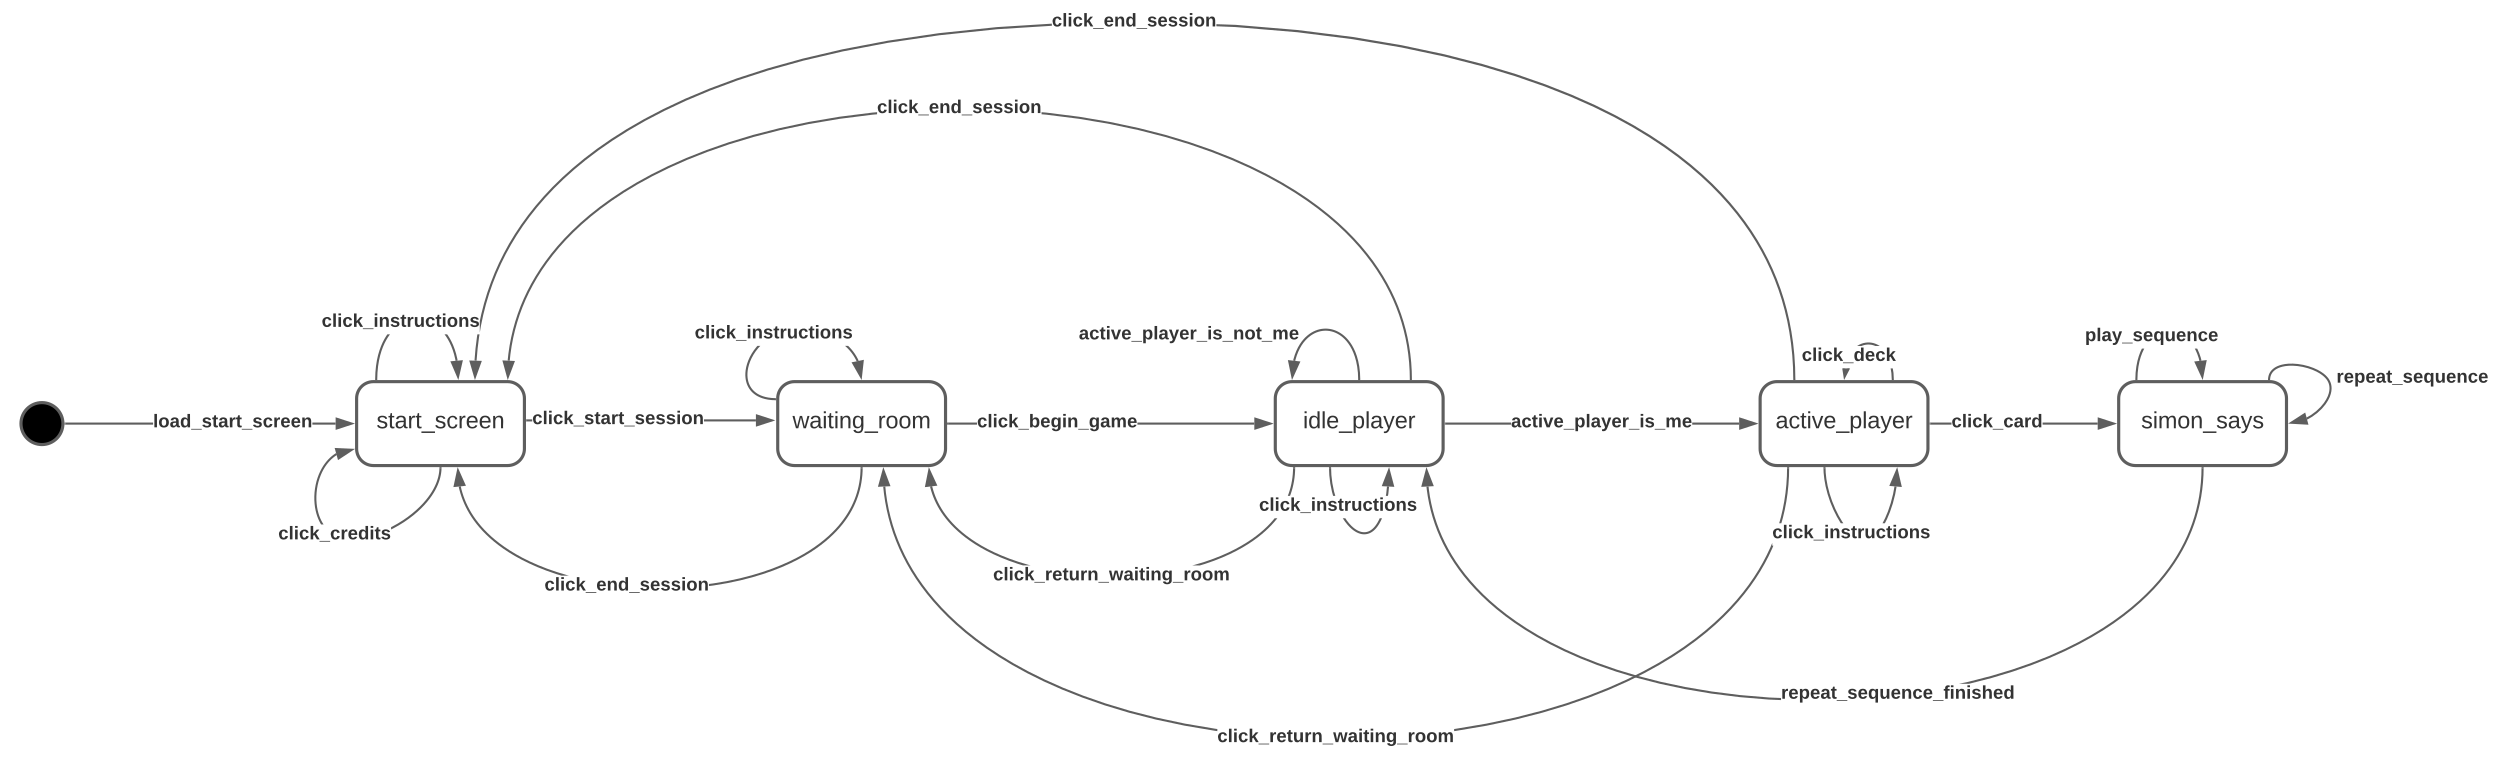 <svg xmlns="http://www.w3.org/2000/svg" xmlns:xlink="http://www.w3.org/1999/xlink" xmlns:lucid="lucid" width="2383.56" height="725.66"><g transform="translate(-120 -298.358)" lucid:page-tab-id="E3-M9pGAiJEs"><path d="M0 0h3677.73v1322.83H0z" fill="#fff"/><path d="M877.5 662.22c-8.84 0-16 7.17-16 16v48c0 8.84 7.16 16 16 16h128c8.84 0 16-7.16 16-16v-48c0-8.83-7.16-16-16-16z" stroke="#5e5e5e" stroke-width="3" fill="#fff"/><use xlink:href="#a" transform="matrix(1,0,0,1,869.501,670.225) translate(6.105 36.444)"/><path d="M180 702.22c0 11.05-8.95 20-20 20s-20-8.95-20-20c0-11.04 8.95-20 20-20s20 8.96 20 20z" stroke="#5e5e5e" stroke-width="3"/><path d="M1351.9 662.22c-8.83 0-16 7.17-16 16v48c0 8.84 7.17 16 16 16h128c8.84 0 16-7.16 16-16v-48c0-8.83-7.16-16-16-16z" stroke="#5e5e5e" stroke-width="3" fill="#fff"/><use xlink:href="#b" transform="matrix(1,0,0,1,1343.902,670.225) translate(18.42 36.444)"/><path d="M1051.56 703.22H1024v-2h27.56zm264.34 0h-111.46v-2h111.46z" fill="#5e5e5e"/><path d="M1024.03 703.22H1023v-2h1.03zM1331.17 702.22l-14.27 4.64v-9.27z" fill="#5e5e5e"/><path d="M1334.4 702.22l-18.5 6.02V696.2zm-16.5 3.26l10.03-3.26-10.03-3.25z" fill="#5e5e5e"/><use xlink:href="#c" transform="matrix(1,0,0,1,1051.556,691.558) translate(0.005 14.222)"/><path d="M1814.15 662.22c-8.83 0-16 7.17-16 16v48c0 8.84 7.17 16 16 16h128c8.84 0 16-7.16 16-16v-48c0-8.83-7.16-16-16-16z" stroke="#5e5e5e" stroke-width="3" fill="#fff"/><use xlink:href="#d" transform="matrix(1,0,0,1,1806.154,670.225) translate(6.66 36.444)"/><path d="M1436.47 795.03l-1.54 2.84-1.42 2.17-1.3 1.7-1.2 1.33-1.16 1.08-1.08.87-1.05.7-1 .58-1 .46-.98.37-1 .28-.98.2-1 .13-1.06.04-.87-.02-1.1-.12-1.14-.2-1.2-.34-1.28-.46-1.36-.6-1.47-.82-1.6-1.04-1.75-1.36-1.93-1.76-2.14-2.28-2.34-2.95-2.3-3.37h2.43l1.47 2.2 2.25 2.8 2.02 2.17 1.82 1.66 1.6 1.25 1.48.96 1.33.74 1.23.54 1.12.4 1.05.3 1 .17.94.1.74.02.9-.03.84-.1.84-.17.83-.24.83-.3.85-.4.88-.5.9-.63.97-.77 1.03-.96 1.1-1.22 1.22-1.57 1.33-2.04 1.48-2.7.75-1.68h2.2zm-47.1-43.8l.93 7.77 1.56 7.77 1.24 4.36h-2.08l-1.1-3.9-1.6-7.9-.94-7.95-.27-6.6 2-.1zm55 11.06l-.7 6.83-.36 2h-2.02l.4-2.28.7-6.76z" fill="#5e5e5e"/><path d="M1389.1 744.7l-2 .1-.03-1.08h2zM1448.06 761.46l-9.25-.5 5.42-14z" fill="#5e5e5e"/><path d="M1449.38 762.53l-12-.66 7.02-18.15zm-9.14-2.5l6.5.35-2.7-10.2z" fill="#5e5e5e"/><use xlink:href="#e" transform="matrix(1,0,0,1,1320.392,771.126) translate(0.005 14.222)"/><path d="M1386.07 611.75l1.96.25 1.95.4 1.95.58 1.94.73 1.94.93 1.95 1.1 1.92 1.3 1.9 1.53 1.9 1.76 1.85 2.03 1.82 2.33 1.76 2.66 1.68 3.04 1.6 3.48 1.44 3.97 1.28 4.56 1.03 5.24.7 6.06.23 6-2 .06-.22-5.9-.7-5.9-1-5.1-1.22-4.4-1.4-3.84-1.52-3.34-1.6-2.9-1.7-2.53-1.7-2.2-1.76-1.92-1.77-1.66-1.8-1.43-1.78-1.2-1.8-1.04-1.8-.84-1.8-.7-1.8-.5-1.8-.4-1.8-.22-1.8-.1-1.8.06-1.8.2-1.8.33-1.8.5-1.8.62-1.8.8-1.8.98-1.8 1.16-1.77 1.36-1.78 1.6-1.76 1.83-1.74 2.1-1.7 2.45-1.62 2.8-1.55 3.2-1.44 3.7-1.3 4.24-.2 1-1.96-.43.24-1.1 1.32-4.38 1.5-3.84 1.6-3.35 1.72-2.92 1.78-2.57 1.83-2.23 1.86-1.96 1.9-1.68 1.9-1.47 1.93-1.24 1.92-1.04 1.95-.87 1.94-.7 1.96-.52 1.95-.36 1.97-.2 1.95-.07z" fill="#5e5e5e"/><path d="M1416.9 660.72h-2l-.04-.98 2-.08zM1358.37 643.85l-6.2 13.66-3-14.7z" fill="#5e5e5e"/><path d="M1359.85 643l-8.05 17.72-3.9-19.05zm-7.32 11.3l4.36-9.6-6.48-.74z" fill="#5e5e5e"/><use xlink:href="#f" transform="matrix(1,0,0,1,1148.554,607.712) translate(0.005 14.222)"/><path d="M1860.66 749l.65 6 1.2 6.63 1.84 7.2 2.47 7.42 3 7.22 3.25 6.55 3.26 5.53 1.2 1.73h-2.42l-.46-.65-3.33-5.66-3.33-6.67-3.04-7.36-2.5-7.56-1.88-7.32-1.22-6.8-.66-6.1-.16-4.4 2-.07zm67.6 13.32l-1.37 7.4-2.3 8.9-2.68 7.93-2.74 6.57-2.1 4.16h-2.24l2.52-5 2.7-6.44 2.6-7.8 2.28-8.75 1.35-7.34z" fill="#5e5e5e"/><path d="M1860.5 744.7l-2 .1-.03-1.08h2zM1931.98 761.56l-9.24-.8 5.85-13.8z" fill="#5e5e5e"/><path d="M1933.26 762.68l-11.97-1.04 7.57-17.92zm-9.06-2.8l6.5.57-2.38-10.28z" fill="#5e5e5e"/><use xlink:href="#e" transform="matrix(1,0,0,1,1809.724,797.282) translate(0.005 14.222)"/><path d="M1925.3 653.86l.3 5.8-2 .12-.3-5.7-.72-4.48h2.03zm-22.7-28.97l2 .23 1.97.45 1.97.7 1.97.92 1.74 1.06h-4.16l-.3-.14-1.77-.6-1.76-.42-1.76-.2-1.77-.03-1.76.17-1.77.36-1.77.57-.65.3h-4.2l.2-.15 1.97-1.14 1.97-.88 1.96-.63 1.98-.4 1.98-.2z" fill="#5e5e5e"/><path d="M1925.65 660.72h-2l-.05-.97 2-.1zM1878.68 657.53l-1.2-7.93h5.3z" fill="#5e5e5e"/><path d="M1878.15 660.72l-1.7-11.12h2.03l.73 4.74 2.46-4.74h2.25z" fill="#5e5e5e"/><use xlink:href="#g" transform="matrix(1,0,0,1,1837.834,628.262) translate(0.005 14.222)"/><path d="M1008.97 762.84l.82 2.96.94 2.93 1.08 2.9 1.2 2.86 1.35 2.84 1.48 2.84 1.64 2.84 1.8 2.85 1.98 2.85 2.18 2.87 2.4 2.88 2.62 2.92 2.88 2.94 3.17 2.98 3.48 3 3.86 3.05 4.23 3.07 4.67 3.1 5.16 3.14 5.72 3.14 6.32 3.13 7 3.1 7.72 3.07 8.5 2.96 9.35 2.82 2.2.57h-7.26l-4.9-1.48-8.6-3-7.8-3.1-7.08-3.14-6.4-3.17-5.8-3.2-5.23-3.16-4.75-3.16-4.3-3.12-3.9-3.1-3.56-3.06-3.24-3.03-2.94-3-2.68-2.98-2.45-2.96-2.23-2.94-2.04-2.92-1.85-2.92-1.68-2.9-1.53-2.93-1.37-2.93-1.24-2.95-1.1-2.97-.98-3-.85-3.04-.25-1.06 1.95-.45zm328.6 30l-2.46 2.96-2.67 2.97-2.94 3-3.24 3.04-3.55 3.07-3.9 3.1-4.3 3.12-4.75 3.14-5.24 3.18-5.78 3.18-6.4 3.17-7.07 3.15-7.8 3.08-8.6 3-4.88 1.47h-7.25l2.16-.56 9.35-2.8 8.52-2.97 7.73-3.06 7-3.1 6.32-3.15 5.7-3.14 5.18-3.13 4.68-3.1 4.23-3.08 3.84-3.04 3.48-3 3.17-2.98 2.88-2.95 2.62-2.9 1.68-2.04h2.57zm17.27-48.1l-.05 2.48-.22 3.38-.35 3.3-.48 3.2-.6 3.16-.72 3.1-.85 3.03-.98 3-.64 1.73h-2.14l.9-2.4.94-2.92.83-2.95.7-3 .58-3.08.46-3.13.34-3.2.2-3.3.06-2.43z" fill="#5e5e5e"/><path d="M1354.84 744.78l-2-.05.02-1h2zM1012.25 760.57l-9.2 1.08 2.93-14.7z" fill="#5e5e5e"/><path d="M1013.73 761.4l-11.94 1.4 3.8-19.08zm-9.44-.9l6.46-.77-4.4-9.58z" fill="#5e5e5e"/><use xlink:href="#h" transform="matrix(1,0,0,1,1066.839,837.465) translate(0.005 14.222)"/><path d="M476 662.22c-8.84 0-16 7.17-16 16v48c0 8.84 7.16 16 16 16h128c8.84 0 16-7.16 16-16v-48c0-8.83-7.16-16-16-16z" stroke="#5e5e5e" stroke-width="3" fill="#fff"/><use xlink:href="#i" transform="matrix(1,0,0,1,468,670.225) translate(10.951 36.444)"/><path d="M1560.66 703.22h-62.25v-2h62.26zm217.5 0h-44.76v-2h44.75z" fill="#5e5e5e"/><path d="M1498.43 703.22h-1.03v-2h1.03zM1793.42 702.22l-14.27 4.64v-9.27z" fill="#5e5e5e"/><path d="M1796.65 702.22l-18.5 6.02V696.2zm-16.5 3.26l10.03-3.26-10.03-3.25z" fill="#5e5e5e"/><use xlink:href="#j" transform="matrix(1,0,0,1,1560.66,691.558) translate(0.005 14.222)"/><path d="M627.46 700.18h-5.66v-2h5.66zm213.24 0h-49.5v-2h49.5z" fill="#5e5e5e"/><path d="M621.82 700.18h-1.02v-2h1.02zM855.96 699.18l-14.26 4.63v-9.26z" fill="#5e5e5e"/><path d="M859.2 699.18l-18.5 6v-12zm-16.5 3.26l10.03-3.26-10.03-3.26z" fill="#5e5e5e"/><use xlink:href="#k" transform="matrix(1,0,0,1,627.457,688.513) translate(0.005 14.222)"/><path d="M265.97 703.22H182.5v-2h83.47zm174.03 0h-22.18v-2H440z" fill="#5e5e5e"/><path d="M182.53 703.22h-1.14l.1-.93-.03-1.08h1.06zM455.26 702.22L441 706.86v-9.27z" fill="#5e5e5e"/><path d="M458.5 702.22l-18.5 6.02V696.2zm-16.5 3.26l10.03-3.26-10.03-3.25z" fill="#5e5e5e"/><use xlink:href="#l" transform="matrix(1,0,0,1,265.97,691.558) translate(0.005 14.222)"/><path d="M491.57 617.45l-1.7 2.45-1.65 2.74-1.6 3.06-1.5 3.43-1.4 3.84-1.27 4.3-1.1 4.86-.88 5.45-.58 6.16-.2 6-2-.05.2-6.1.6-6.27.88-5.58 1.13-4.97 1.32-4.43 1.44-3.96 1.56-3.56 1.65-3.18 1.72-2.85 1.17-1.7h2.47zm55.53.76l1.73 2.8 1.66 3.1 1.57 3.45 1.48 3.87 1.34 4.32 1.16 4.84.28 1.57-1.97.35-.27-1.5-1.14-4.73-1.3-4.2-1.43-3.74-1.53-3.35-1.6-3-1.67-2.66-1.58-2.2h2.46z" fill="#5e5e5e"/><path d="M479.7 659.73l-.03 1h-2l.03-1.06zM556.72 657.5l-5.9-13.8 9.23-.82z" fill="#5e5e5e"/><path d="M557 660.72l-7.64-17.88 11.98-1.08zm-4.72-16.14l4.15 9.7 2.34-10.28z" fill="#5e5e5e"/><use xlink:href="#e" transform="matrix(1,0,0,1,426.651,595.772) translate(0.005 14.222)"/><path d="M942.48 744.75l-.06 2.83-.23 3.74-.4 3.64-.52 3.55-.66 3.5-.8 3.4-.94 3.36-1.08 3.32-1.22 3.28-1.37 3.25-1.5 3.25-1.7 3.22-1.86 3.22-2.04 3.2-2.25 3.24-2.46 3.25-2.7 3.25-2.98 3.3-3.25 3.3-3.57 3.36-3.92 3.4-4.32 3.4-4.75 3.47-5.24 3.48-5.8 3.5-6.4 3.52-7.07 3.5-7.82 3.5-8.63 3.4-9.5 3.3-10.43 3.15-11.37 2.92-12.32 2.6-13.22 2.24-4.16.53v-2l3.88-.5 13.13-2.2 12.24-2.6 11.28-2.9 10.35-3.13 9.42-3.28 8.55-3.4 7.74-3.43 7-3.47 6.33-3.48 5.72-3.46 5.17-3.44 4.68-3.4 4.26-3.37 3.87-3.33 3.5-3.3 3.2-3.25 2.9-3.23 2.65-3.2 2.4-3.18 2.2-3.16 2-3.15 1.83-3.14 1.65-3.14 1.48-3.16 1.34-3.18 1.2-3.2 1.04-3.24.92-3.28.78-3.33.65-3.4.52-3.46.37-3.55.22-3.65.06-2.8zM559.94 764.9l.92 3.27 1.05 3.24 1.2 3.2 1.33 3.2 1.5 3.15 1.64 3.15 1.8 3.15 2 3.15 2.2 3.16 2.42 3.17 2.64 3.2 2.9 3.23 3.2 3.26 3.5 3.3 3.86 3.32 4.25 3.37 4.7 3.4 5.17 3.45 5.72 3.46 6.32 3.5 7 3.46 7.74 3.44 8.55 3.4 9.42 3.26 10.34 3.12 1.1.28h-7.1l-4.95-1.5-9.5-3.3-8.63-3.4-7.8-3.5-7.08-3.5-6.4-3.5-5.8-3.52-5.24-3.48-4.76-3.46-4.3-3.42-3.93-3.38-3.56-3.35-3.25-3.32-2.97-3.3-2.7-3.25-2.47-3.25-2.24-3.23-2.05-3.22-1.86-3.22-1.67-3.22-1.52-3.24-1.36-3.25-1.22-3.28-1.08-3.32-.94-3.36-.72-3.08 1.95-.46z" fill="#5e5e5e"/><path d="M942.48 744.78l-2-.05.02-1h2zM562.76 760.64l-9.22.98 3.12-14.68z" fill="#5e5e5e"/><path d="M564.24 761.5l-11.96 1.26 4.04-19.04zm-9.43-1.02l6.5-.7-4.3-9.62z" fill="#5e5e5e"/><use xlink:href="#m" transform="matrix(1,0,0,1,639.105,847.165) translate(0.005 14.222)"/><path d="M540.97 744.75l-.02.88-.14 1.94-.24 2-.36 2.03-.47 2.1-.6 2.16-.76 2.25-.9 2.34-1.1 2.42-1.28 2.53-1.53 2.64-1.77 2.76-2.06 2.9-2.38 3-2.73 3.12-3.12 3.23-3.52 3.3-3.93 3.34-4.33 3.3-4.67 3.24-4.95 3.06-5.1 2.83-2.15 1.05v-2.23l1.22-.6 5.02-2.77 4.85-3.02 4.6-3.17 4.24-3.27 3.85-3.27 3.45-3.24 3.05-3.15 2.67-3.06 2.32-2.92 2-2.8 1.72-2.68 1.47-2.56 1.24-2.44 1.05-2.34.87-2.23.7-2.15.6-2.07.44-2 .34-1.94.24-1.88.13-1.85.03-.83zm-99.56-12.73l-.8.5-1.63 1.14-1.6 1.27-1.6 1.42-1.54 1.57-1.53 1.75-1.5 1.93-1.46 2.14-1.4 2.35-1.33 2.56-1.23 2.8-1.12 3-1 3.2-.8 3.38-.62 3.5-.4 3.54-.2 3.55.02 3.48.22 3.36.4 3.2.56 2.98.7 2.77.8 2.56.9 2.34.98 2.13 1.04 1.93 1.08 1.76.18.26h-2.36l-.63-1.02-1.08-2.05-1.02-2.23-.95-2.45-.84-2.66-.72-2.9-.6-3.1-.4-3.3-.23-3.48-.02-3.6.2-3.67.42-3.66.64-3.6.83-3.5 1.02-3.32 1.16-3.12 1.3-2.9 1.4-2.7 1.45-2.44 1.53-2.23 1.57-2.03 1.6-1.84 1.65-1.66 1.68-1.5 1.7-1.35 1.72-1.2.87-.53z" fill="#5e5e5e"/><path d="M540.97 744.78l-2-.05.03-1h2zM455.38 727.18l-12.52 8.26-2.46-8.94z" fill="#5e5e5e"/><path d="M458.5 726.32l-16.24 10.7-3.2-11.58zm-15.04 7.53l8.8-5.8-10.53-.5z" fill="#5e5e5e"/><use xlink:href="#n" transform="matrix(1,0,0,1,385.298,798.385) translate(0.005 14.222)"/><path d="M842.9 630.27l-2.4 3.06-2.1 3.18-1.77 3.23-1.42 3.16-1.07 3.05-.77 2.9-.48 2.7-.24 2.5-.03 2.3.15 2.1.28 1.93.42 1.78.52 1.63.63 1.5.72 1.4.82 1.33.9 1.23 1.02 1.16 1.13 1.1 1.25 1.04 1.4 1 1.6.92 1.8.86 2.1.8 2.4.7 2.82.58 3.36.4 3.1.13-.07 2-3.2-.13-3.5-.43-3-.62-2.56-.75-2.23-.85-1.95-.93-1.74-1-1.54-1.1-1.4-1.14-1.23-1.2-1.1-1.28-1.02-1.37-.9-1.45-.8-1.56-.7-1.66-.56-1.8-.45-1.92-.3-2.1-.17-2.27.04-2.47.26-2.66.5-2.86.82-3.04 1.13-3.2 1.48-3.33 1.85-3.35 2.18-3.3 2.5-3.2.78-.85h2.72zm86.87-1.02l1.95 2.12 1.75 2.17 1.58 2.2 1.4 2.24 1.26 2.28.98 2.05-1.8.87-.95-2-1.2-2.18-1.35-2.14-1.5-2.1-1.68-2.08-1.86-2.04-2.07-2-.6-.5h2.95z" fill="#5e5e5e"/><path d="M860.02 678l-.02.13V680l-1.06-.06.07-2zM940.84 657.56l-7.43-13.03 9.1-1.88z" fill="#5e5e5e"/><path d="M941.5 660.72l-9.64-16.9 11.77-2.43zm-6.54-15.5l5.23 9.17 1.15-10.5z" fill="#5e5e5e"/><use xlink:href="#e" transform="matrix(1,0,0,1,782.319,606.799) translate(0.005 14.222)"/><path d="M1298.14 322.05l58.93 4.93 52.68 6.63 46.65 7.88 41.1 8.72 36.18 9.27 31.85 9.6 28.1 9.78 24.88 9.83 22.1 9.83 19.67 9.77 17.6 9.67 15.8 9.56 14.25 9.46 12.87 9.34 11.66 9.25 10.6 9.15 9.68 9.08 8.83 9 8.08 8.98 7.4 8.95 6.8 8.95 6.22 8.96 5.7 9 5.23 9.05 4.78 9.13 4.35 9.25 3.94 9.38 3.55 9.55 3.17 9.75 2.77 9.97 2.4 10.24 2 10.56 1.62 10.9 1.18 11.3.74 11.77.23 11.27-2 .04-.23-11.23-.73-11.67-1.2-11.22-1.6-10.8-1.98-10.48-2.4-10.15-2.75-9.9-3.14-9.66-3.52-9.45-3.9-9.3-4.3-9.18-4.75-9.06-5.2-8.97-5.65-8.92-6.18-8.87-6.73-8.88-7.36-8.88-8.03-8.9-8.76-8.96-9.6-9-10.56-9.1-11.6-9.2-12.8-9.3-14.17-9.4-15.72-9.53-17.54-9.63-19.6-9.72-22-9.8-24.8-9.8-28.03-9.74-31.76-9.58-36.1-9.25-41.02-8.7-46.56-7.86-52.6-6.63-58.84-4.92-18.3-.76v-2zM576.78 619.5l-1.4 11.18-1 11.64-1.98-.17.98-11.68 1.42-11.26.36-2.1h2.03zm546.1-296.55l-52.4 3.28-55 5.76-48.8 7.17-43.06 8.2-37.88 8.87-33.34 9.3-29.4 9.53-26 9.66-23.05 9.68-20.52 9.66-18.35 9.58-16.45 9.5-14.8 9.4-13.38 9.28-12.1 9.2-11.02 9.1-10.04 9.02-9.17 8.97-8.38 8.93-7.68 8.9-7.04 8.88-6.47 8.9-5.93 8.94-5.44 9-5 9.05-4.55 9.16-4.14 9.3-3.74 9.46-3.36 9.65-2.98 9.88-2.6 10.13-2.22 10.44-1.13 6.72v-11l1.4-6.6 2.63-10.23 3-9.94 3.4-9.73 3.76-9.54 4.18-9.4 4.6-9.23 5-9.14 5.5-9.06 5.98-9 6.52-8.97 7.1-8.95 7.73-8.96 8.44-9 9.23-9.02 10.1-9.08 11.06-9.16 12.18-9.24 13.44-9.34 14.88-9.44 16.52-9.53 18.42-9.63 20.6-9.7 23.13-9.7 26.07-9.7 29.48-9.55 33.42-9.32 37.97-8.9 43.14-8.2 48.9-7.2 55.1-5.77 52.54-3.3z" fill="#5e5e5e"/><path d="M1831.78 660.72h-2l-.03-1 2-.05zM578 643.38l-5.08 14.1-4.2-14.4z" fill="#5e5e5e"/><path d="M579.4 642.42l-6.58 18.3-5.43-18.67zm-6.38 11.84l3.57-9.93-6.52-.2z" fill="#5e5e5e"/><use xlink:href="#m" transform="matrix(1,0,0,1,1122.878,309.358) translate(0.005 14.222)"/><path d="M1117.65 405.72l31.25 3.94 29.5 4.98 27.48 5.84 25.38 6.5 23.25 7.02 21.2 7.37 19.24 7.6 17.43 7.76 15.77 7.82 14.26 7.84 12.9 7.8 11.7 7.76 10.58 7.7 9.6 7.6 8.74 7.53 7.95 7.45 7.23 7.38 6.58 7.3 6 7.27 5.5 7.2 4.98 7.2 4.54 7.14 4.13 7.15 3.74 7.15 3.4 7.2 3.03 7.22 2.7 7.28 2.4 7.37 2.08 7.46 1.78 7.58 1.47 7.72 1.17 7.9.85 8.07.52 8.3.16 7.54-2 .04-.16-7.5-.52-8.22-.84-8-1.14-7.8-1.46-7.65-1.76-7.5-2.06-7.38-2.36-7.3-2.68-7.2-3-7.15-3.36-7.1-3.7-7.1-4.1-7.07-4.5-7.1-4.93-7.1-5.43-7.14-5.95-7.2-6.53-7.24-7.17-7.32-7.88-7.4-8.68-7.48-9.55-7.56-10.52-7.64-11.6-7.7-12.85-7.78-14.2-7.8-15.68-7.78-17.35-7.72-19.16-7.57-21.1-7.35-23.18-7-25.3-6.47-27.4-5.82-29.4-4.96-31.18-3.93-4.4-.36v-2zm-161.45 1.62l-4.47.38-31.16 3.93-29.4 4.97-27.4 5.82-25.3 6.5-23.17 6.98-21.1 7.34-19.17 7.58-17.34 7.72-15.7 7.8-14.2 7.78L715 481.9l-11.6 7.72-10.53 7.64-9.54 7.56-8.66 7.48-7.88 7.4-7.17 7.3-6.54 7.27-5.95 7.2-5.4 7.13-4.96 7.1-4.5 7.1-4.08 7.08-3.7 7.08-3.35 7.1-3 7.16-2.68 7.2-2.36 7.3-2.06 7.37-1.76 7.5-1.46 7.63-1.15 7.8-.66 6.32-2-.2.68-6.36 1.16-7.9 1.48-7.72 1.78-7.58 2.08-7.47 2.4-7.36 2.7-7.3 3.04-7.2 3.38-7.2 3.75-7.16 4.14-7.14 4.54-7.16 5-7.17 5.46-7.22 6-7.24 6.6-7.32 7.22-7.38 7.94-7.45 8.73-7.52 9.6-7.6 10.6-7.7 11.68-7.76 12.9-7.8 14.27-7.85 15.77-7.82 17.42-7.75 19.23-7.6 21.18-7.38 23.25-7.02 25.37-6.5 27.5-5.84 29.47-5 31.25-3.93 4.68-.4zM1466.15 660.72h-2l-.02-1 2-.05zM609.56 643.46l-5.3 14.03L600.3 643z" fill="#5e5e5e"/><path d="M610.98 642.53l-6.88 18.2-5.13-18.77zm-6.58 11.73l3.73-9.86-6.5-.3z" fill="#5e5e5e"/><use xlink:href="#m" transform="matrix(1,0,0,1,956.198,391.92) translate(0.005 14.222)"/><path d="M1809.72 818.62h1.06l-1.16 2.74-3.38 7.2-3.76 7.17-4.13 7.16-4.56 7.16-5 7.2-5.5 7.22-6 7.27-6.6 7.33-7.25 7.4-7.96 7.46-8.76 7.55-9.63 7.6-10.6 7.72-11.7 7.77-12.93 7.82-14.3 7.85-15.8 7.83-17.45 7.77-19.28 7.62-21.23 7.38-23.3 7.02-25.4 6.52-27.56 5.85-29.54 5-1.6.2v-2.02l1.3-.17 29.47-4.97 27.46-5.82 25.35-6.5 23.2-7 21.17-7.36 19.2-7.6 17.38-7.73 15.72-7.8 14.22-7.82 12.85-7.78 11.64-7.72 10.54-7.66 9.57-7.58 8.68-7.5 7.9-7.4 7.18-7.33 6.55-7.26 5.96-7.2 5.44-7.16 4.95-7.12 4.5-7.1 4.1-7.1 3.7-7.1 3.37-7.12 1.92-4.58zM964.7 768.46l1.15 7.82 1.46 7.65 1.78 7.52 2.06 7.4 2.37 7.3 2.7 7.2 3 7.17 3.36 7.13 3.7 7.1 4.1 7.1 4.5 7.1 4.96 7.1 5.44 7.17 5.96 7.2 6.54 7.27 7.2 7.32 7.88 7.4 8.68 7.5 9.56 7.58 10.54 7.66 11.64 7.72 12.85 7.78 14.22 7.8 15.72 7.8 17.38 7.75 19.2 7.6 21.14 7.36 23.22 7 25.34 6.5 27.45 5.83 29.46 4.97 1.38.17v2.02l-1.66-.2-29.54-5-27.54-5.85-25.42-6.5-23.3-7.04-21.22-7.4-19.27-7.6-17.46-7.78-15.8-7.83-14.3-7.85-12.9-7.83-11.72-7.77-10.6-7.7-9.63-7.63-8.75-7.55-7.95-7.47-7.25-7.4-6.6-7.32-6-7.27-5.5-7.22-5-7.2-4.55-7.16-4.13-7.17-3.75-7.16-3.4-7.2-3.03-7.24-2.72-7.3-2.4-7.38-2.08-7.48-1.78-7.6-1.48-7.73-1.16-7.9-.68-6.4 2-.2zm861.12-23.7l-.15 7.55-.53 8.33-.85 8.1-1.17 7.9-1.48 7.74-1.78 7.6-1.5 5.3h-2.06l1.63-5.8 1.76-7.52 1.45-7.65 1.16-7.82.85-8.02.52-8.23.15-7.52z" fill="#5e5e5e"/><path d="M1825.82 744.78l-2-.04.03-1.02h2zM967.62 761l-9.26.43 3.96-14.47z" fill="#5e5e5e"/><path d="M969.04 761.92l-12 .57 5.13-18.78zm-9.35-1.56l6.5-.3-3.73-9.87z" fill="#5e5e5e"/><use xlink:href="#h" transform="matrix(1,0,0,1,1280.611,991.685) translate(0.005 14.222)"/><path d="M1980.6 703.22h-19.94v-2h19.94zm139.4 0h-52.53v-2H2120z" fill="#5e5e5e"/><path d="M1960.68 703.22h-1.03v-2h1.03zM2135.26 702.22l-14.26 4.64v-9.27z" fill="#5e5e5e"/><path d="M2138.5 702.22l-18.5 6.02V696.2zm-16.5 3.26l10.03-3.26-10.03-3.25z" fill="#5e5e5e"/><use xlink:href="#o" transform="matrix(1,0,0,1,1980.602,691.558) translate(0.005 14.222)"/><path d="M2156 662.22c-8.84 0-16 7.17-16 16v48c0 8.84 7.16 16 16 16h128c8.84 0 16-7.16 16-16v-48c0-8.83-7.16-16-16-16z" stroke="#5e5e5e" stroke-width="3" fill="#fff"/><use xlink:href="#p" transform="matrix(1,0,0,1,2148,670.225) translate(13.42 36.444)"/><path d="M2164.02 631.44l-1.53 3.3-1.42 3.8-1.24 4.37-1 5.07-.7 5.9-.23 5.9-2-.08.24-6 .72-6.04 1.04-5.22 1.28-4.53 1.46-3.94 1.5-3.25h2.3zm51.16-.06l1.57 3.57 1.42 4.1.8 3.1-1.93.5-.8-3.03-1.36-3.94-1.5-3.42-.83-1.55h2.27z" fill="#5e5e5e"/><path d="M2157.9 659.74l-.03.98h-1.97v-1.06zM2219.75 657.5l-6.24-13.63 9.22-1.06z" fill="#5e5e5e"/><path d="M2220.12 660.72l-8.1-17.7 11.95-1.36zM2215 644.7l4.38 9.6 2.1-10.34z" fill="#5e5e5e"/><use xlink:href="#q" transform="matrix(1,0,0,1,2107.873,609.376) translate(0.005 14.222)"/><path d="M2283.4 659.73l.02-.4.17-1.24.24-1.15.34-1.04.4-.96.5-.92.57-.88.66-.85.8-.83.9-.8 1.06-.8 1.26-.77 1.5-.74 1.84-.72 2.23-.64 2.73-.54 3.35-.35 4.03-.06 4.68.34 5.06.82 5.02 1.28 4.55 1.6 3.82 1.72 3.05 1.72 2.37 1.63 1.82 1.5 1.4 1.4 1.1 1.28.82 1.18v.02l.87 1.56.65 1.6.46 1.68.26 1.8.05 1.93-.2 2.15-.53 2.43-.96 2.78-1.56 3.17-2.33 3.6-3.28 3.93-4.24 4.02-4.98 3.7-4.67 2.66" stroke="#5e5e5e" stroke-width="2" fill="none"/><path d="M2284.4 659.74l-.04 1.02-.26-.04h-1.74l.05-1.06z" fill="#5e5e5e"/><path d="M2304.63 701.4l12.6-8.13 2.38 8.96z" stroke="#5e5e5e" stroke-width="2" fill="#5e5e5e"/><use xlink:href="#r" transform="matrix(1,0,0,1,2347.623,649) translate(0.005 14.222)"/><path d="M1482.32 764.92l.98 6.7 1.26 6.57 1.5 6.43 1.77 6.33 2.04 6.26 2.3 6.2 2.58 6.13 2.87 6.1 3.18 6.08 3.5 6.08 3.87 6.1 4.25 6.1 4.65 6.14 5.12 6.17 5.6 6.24 6.15 6.3 6.77 6.34 7.44 6.42 8.2 6.5 9.04 6.56 9.97 6.63 11.02 6.66 12.18 6.7 13.48 6.68 14.9 6.63 16.46 6.5 18.13 6.32 19.9 6 21.74 5.57 23.53 5 25.27 4.27 26.77 3.38 27.97 2.35 11.36.47v2l-11.5-.48-28.04-2.35-26.85-3.38-25.34-4.28-23.63-5.02-21.8-5.6-20-6.02-18.2-6.34-16.55-6.54-14.98-6.67-13.55-6.72-12.26-6.74-11.1-6.73-10.05-6.67-9.1-6.6-8.26-6.55-7.52-6.48-6.83-6.4-6.2-6.36-5.68-6.28-5.16-6.24-4.7-6.2-4.3-6.17-3.9-6.15-3.55-6.15-3.22-6.16-2.9-6.18-2.62-6.22-2.32-6.26-2.06-6.34-1.8-6.42-1.52-6.52-1.27-6.64-1-6.8-.3-2.87 2-.22zm738.66-20.17l-.13 6.35-.45 7.14-.73 6.95-1 6.77-1.27 6.65-1.53 6.52-1.8 6.42-2.05 6.33-2.33 6.26-2.63 6.2-2.9 6.2-3.23 6.15-3.55 6.16-3.92 6.16-4.3 6.17-4.7 6.2-5.16 6.24-5.67 6.3-6.22 6.33-6.83 6.4-7.5 6.5-8.27 6.54-9.1 6.62-10.05 6.67-11.1 6.7-12.26 6.74-13.56 6.73-14.98 6.66-16.54 6.54-18.22 6.34-20 6.04-21.76 5.58h-9.62l9.12-1.93 21.73-5.6 19.9-6 18.14-6.3L2073 924l14.9-6.64 13.5-6.7 12.18-6.7 11.02-6.66 9.98-6.62 9.04-6.57 8.2-6.48 7.44-6.42 6.77-6.36 6.16-6.28 5.6-6.23 5.1-6.18 4.67-6.13 4.25-6.1 3.86-6.1 3.5-6.07 3.2-6.1 2.87-6.1 2.58-6.13 2.3-6.2 2.03-6.24 1.77-6.34 1.5-6.44 1.26-6.56.98-6.7.72-6.87.45-7.06.13-6.3z" fill="#5e5e5e"/><path d="M2220.98 744.78l-2-.04.02-1.02h2zM1485.6 760.94l-9.26.52 3.84-14.5z" fill="#5e5e5e"/><path d="M1487.03 761.87l-12 .66 4.97-18.8zm-9.37-1.5l6.5-.35-3.8-9.83z" fill="#5e5e5e"/><use xlink:href="#s" transform="matrix(1,0,0,1,1818.101,950.32) translate(0.005 14.222)"/><defs><path fill="#333" d="M206 0h-36l-40-164L89 0H53L-1-190h32L70-26l43-164h34l41 164 42-164h31" id="t"/><path fill="#333" d="M141-36C126-15 110 5 73 4 37 3 15-17 15-53c-1-64 63-63 125-63 3-35-9-54-41-54-24 1-41 7-42 31l-33-3c5-37 33-52 76-52 45 0 72 20 72 64v82c-1 20 7 32 28 27v20c-31 9-61-2-59-35zM48-53c0 20 12 33 32 33 41-3 63-29 60-74-43 2-92-5-92 41" id="u"/><path fill="#333" d="M24-231v-30h32v30H24zM24 0v-190h32V0H24" id="v"/><path fill="#333" d="M59-47c-2 24 18 29 38 22v24C64 9 27 4 27-40v-127H5v-23h24l9-43h21v43h35v23H59v120" id="w"/><path fill="#333" d="M117-194c89-4 53 116 60 194h-32v-121c0-31-8-49-39-48C34-167 62-67 57 0H25l-1-190h30c1 10-1 24 2 32 11-22 29-35 61-36" id="x"/><path fill="#333" d="M177-190C167-65 218 103 67 71c-23-6-38-20-44-43l32-5c15 47 100 32 89-28v-30C133-14 115 1 83 1 29 1 15-40 15-95c0-56 16-97 71-98 29-1 48 16 59 35 1-10 0-23 2-32h30zM94-22c36 0 50-32 50-73 0-42-14-75-50-75-39 0-46 34-46 75s6 73 46 73" id="y"/><path fill="#333" d="M-5 72V49h209v23H-5" id="z"/><path fill="#333" d="M114-163C36-179 61-72 57 0H25l-1-190h30c1 12-1 29 2 39 6-27 23-49 58-41v29" id="A"/><path fill="#333" d="M100-194c62-1 85 37 85 99 1 63-27 99-86 99S16-35 15-95c0-66 28-99 85-99zM99-20c44 1 53-31 53-75 0-43-8-75-51-75s-53 32-53 75 10 74 51 75" id="B"/><path fill="#333" d="M210-169c-67 3-38 105-44 169h-31v-121c0-29-5-50-35-48C34-165 62-65 56 0H25l-1-190h30c1 10-1 24 2 32 10-44 99-50 107 0 11-21 27-35 58-36 85-2 47 119 55 194h-31v-121c0-29-5-49-35-48" id="C"/><g id="a"><use transform="matrix(0.062,0,0,0.062,0,0)" xlink:href="#t"/><use transform="matrix(0.062,0,0,0.062,15.988,0)" xlink:href="#u"/><use transform="matrix(0.062,0,0,0.062,28.333,0)" xlink:href="#v"/><use transform="matrix(0.062,0,0,0.062,33.21,0)" xlink:href="#w"/><use transform="matrix(0.062,0,0,0.062,39.383,0)" xlink:href="#v"/><use transform="matrix(0.062,0,0,0.062,44.259,0)" xlink:href="#x"/><use transform="matrix(0.062,0,0,0.062,56.605,0)" xlink:href="#y"/><use transform="matrix(0.062,0,0,0.062,68.951,0)" xlink:href="#z"/><use transform="matrix(0.062,0,0,0.062,81.296,0)" xlink:href="#A"/><use transform="matrix(0.062,0,0,0.062,88.642,0)" xlink:href="#B"/><use transform="matrix(0.062,0,0,0.062,100.988,0)" xlink:href="#B"/><use transform="matrix(0.062,0,0,0.062,113.333,0)" xlink:href="#C"/></g><path fill="#333" d="M85-194c31 0 48 13 60 33l-1-100h32l1 261h-30c-2-10 0-23-3-31C134-8 116 4 85 4 32 4 16-35 15-94c0-66 23-100 70-100zm9 24c-40 0-46 34-46 75 0 40 6 74 45 74 42 0 51-32 51-76 0-42-9-74-50-73" id="D"/><path fill="#333" d="M24 0v-261h32V0H24" id="E"/><path fill="#333" d="M100-194c63 0 86 42 84 106H49c0 40 14 67 53 68 26 1 43-12 49-29l28 8c-11 28-37 45-77 45C44 4 14-33 15-96c1-61 26-98 85-98zm52 81c6-60-76-77-97-28-3 7-6 17-6 28h103" id="F"/><path fill="#333" d="M115-194c55 1 70 41 70 98S169 2 115 4C84 4 66-9 55-30l1 105H24l-1-265h31l2 30c10-21 28-34 59-34zm-8 174c40 0 45-34 45-75s-6-73-45-74c-42 0-51 32-51 76 0 43 10 73 51 73" id="G"/><path fill="#333" d="M179-190L93 31C79 59 56 82 12 73V49c39 6 53-20 64-50L1-190h34L92-34l54-156h33" id="H"/><g id="b"><use transform="matrix(0.062,0,0,0.062,0,0)" xlink:href="#v"/><use transform="matrix(0.062,0,0,0.062,4.877,0)" xlink:href="#D"/><use transform="matrix(0.062,0,0,0.062,17.222,0)" xlink:href="#E"/><use transform="matrix(0.062,0,0,0.062,22.099,0)" xlink:href="#F"/><use transform="matrix(0.062,0,0,0.062,34.444,0)" xlink:href="#z"/><use transform="matrix(0.062,0,0,0.062,46.79,0)" xlink:href="#G"/><use transform="matrix(0.062,0,0,0.062,59.136,0)" xlink:href="#E"/><use transform="matrix(0.062,0,0,0.062,64.012,0)" xlink:href="#u"/><use transform="matrix(0.062,0,0,0.062,76.358,0)" xlink:href="#H"/><use transform="matrix(0.062,0,0,0.062,87.469,0)" xlink:href="#F"/><use transform="matrix(0.062,0,0,0.062,99.815,0)" xlink:href="#A"/></g><path fill="#333" d="M190-63c-7 42-38 67-86 67-59 0-84-38-90-98-12-110 154-137 174-36l-49 2c-2-19-15-32-35-32-30 0-35 28-38 64-6 74 65 87 74 30" id="I"/><path fill="#333" d="M25 0v-261h50V0H25" id="J"/><path fill="#333" d="M25-224v-37h50v37H25zM25 0v-190h50V0H25" id="K"/><path fill="#333" d="M147 0L96-86 75-71V0H25v-261h50v150l67-79h53l-66 74L201 0h-54" id="L"/><path fill="#333" d="M-4 44V30h207v14H-4" id="M"/><path fill="#333" d="M135-194c52 0 70 43 70 98 0 56-19 99-73 100-30 1-46-15-58-35L72 0H24l1-261h50v104c11-23 29-37 60-37zM114-30c31 0 40-27 40-66 0-37-7-63-39-63s-41 28-41 65c0 36 8 64 40 64" id="N"/><path fill="#333" d="M185-48c-13 30-37 53-82 52C43 2 14-33 14-96s30-98 90-98c62 0 83 45 84 108H66c0 31 8 55 39 56 18 0 30-7 34-22zm-45-69c5-46-57-63-70-21-2 6-4 13-4 21h74" id="O"/><path fill="#333" d="M195-6C206 82 75 100 31 46c-4-6-6-13-8-21l49-6c3 16 16 24 34 25 40 0 42-37 40-79-11 22-30 35-61 35-53 0-70-43-70-97 0-56 18-96 73-97 30 0 46 14 59 34l2-30h47zm-90-29c32 0 41-27 41-63 0-35-9-62-40-62-32 0-39 29-40 63 0 36 9 62 39 62" id="P"/><path fill="#333" d="M135-194c87-1 58 113 63 194h-50c-7-57 23-157-34-157-59 0-34 97-39 157H25l-1-190h47c2 12-1 28 3 38 12-26 28-41 61-42" id="Q"/><path fill="#333" d="M133-34C117-15 103 5 69 4 32 3 11-16 11-54c-1-60 55-63 116-61 1-26-3-47-28-47-18 1-26 9-28 27l-52-2c7-38 36-58 82-57s74 22 75 68l1 82c-1 14 12 18 25 15v27c-30 8-71 5-69-32zm-48 3c29 0 43-24 42-57-32 0-66-3-65 30 0 17 8 27 23 27" id="R"/><path fill="#333" d="M220-157c-53 9-28 100-34 157h-49v-107c1-27-5-49-29-50C55-147 81-57 75 0H25l-1-190h47c2 12-1 28 3 38 10-53 101-56 108 0 13-22 24-43 59-42 82 1 51 116 57 194h-49v-107c-1-25-5-48-29-50" id="S"/><g id="c"><use transform="matrix(0.049,0,0,0.049,0,0)" xlink:href="#I"/><use transform="matrix(0.049,0,0,0.049,9.877,0)" xlink:href="#J"/><use transform="matrix(0.049,0,0,0.049,14.815,0)" xlink:href="#K"/><use transform="matrix(0.049,0,0,0.049,19.753,0)" xlink:href="#I"/><use transform="matrix(0.049,0,0,0.049,29.63,0)" xlink:href="#L"/><use transform="matrix(0.049,0,0,0.049,39.506,0)" xlink:href="#M"/><use transform="matrix(0.049,0,0,0.049,49.383,0)" xlink:href="#N"/><use transform="matrix(0.049,0,0,0.049,60.198,0)" xlink:href="#O"/><use transform="matrix(0.049,0,0,0.049,70.074,0)" xlink:href="#P"/><use transform="matrix(0.049,0,0,0.049,80.889,0)" xlink:href="#K"/><use transform="matrix(0.049,0,0,0.049,85.827,0)" xlink:href="#Q"/><use transform="matrix(0.049,0,0,0.049,96.642,0)" xlink:href="#M"/><use transform="matrix(0.049,0,0,0.049,106.519,0)" xlink:href="#P"/><use transform="matrix(0.049,0,0,0.049,117.333,0)" xlink:href="#R"/><use transform="matrix(0.049,0,0,0.049,127.21,0)" xlink:href="#S"/><use transform="matrix(0.049,0,0,0.049,143.012,0)" xlink:href="#O"/></g><path fill="#333" d="M96-169c-40 0-48 33-48 73s9 75 48 75c24 0 41-14 43-38l32 2c-6 37-31 61-74 61-59 0-76-41-82-99-10-93 101-131 147-64 4 7 5 14 7 22l-32 3c-4-21-16-35-41-35" id="T"/><path fill="#333" d="M108 0H70L1-190h34L89-25l56-165h34" id="U"/><g id="d"><use transform="matrix(0.062,0,0,0.062,0,0)" xlink:href="#u"/><use transform="matrix(0.062,0,0,0.062,12.346,0)" xlink:href="#T"/><use transform="matrix(0.062,0,0,0.062,23.457,0)" xlink:href="#w"/><use transform="matrix(0.062,0,0,0.062,29.63,0)" xlink:href="#v"/><use transform="matrix(0.062,0,0,0.062,34.506,0)" xlink:href="#U"/><use transform="matrix(0.062,0,0,0.062,45.617,0)" xlink:href="#F"/><use transform="matrix(0.062,0,0,0.062,57.963,0)" xlink:href="#z"/><use transform="matrix(0.062,0,0,0.062,70.309,0)" xlink:href="#G"/><use transform="matrix(0.062,0,0,0.062,82.654,0)" xlink:href="#E"/><use transform="matrix(0.062,0,0,0.062,87.531,0)" xlink:href="#u"/><use transform="matrix(0.062,0,0,0.062,99.877,0)" xlink:href="#H"/><use transform="matrix(0.062,0,0,0.062,110.988,0)" xlink:href="#F"/><use transform="matrix(0.062,0,0,0.062,123.333,0)" xlink:href="#A"/></g><path fill="#333" d="M137-138c1-29-70-34-71-4 15 46 118 7 119 86 1 83-164 76-172 9l43-7c4 19 20 25 44 25 33 8 57-30 24-41C81-84 22-81 20-136c-2-80 154-74 161-7" id="V"/><path fill="#333" d="M115-3C79 11 28 4 28-45v-112H4v-33h27l15-45h31v45h36v33H77v99c-1 23 16 31 38 25v30" id="W"/><path fill="#333" d="M135-150c-39-12-60 13-60 57V0H25l-1-190h47c2 13-1 29 3 40 6-28 27-53 61-41v41" id="X"/><path fill="#333" d="M85 4C-2 5 27-109 22-190h50c7 57-23 150 33 157 60-5 35-97 40-157h50l1 190h-47c-2-12 1-28-3-38-12 25-28 42-61 42" id="Y"/><path fill="#333" d="M110-194c64 0 96 36 96 99 0 64-35 99-97 99-61 0-95-36-95-99 0-62 34-99 96-99zm-1 164c35 0 45-28 45-65 0-40-10-65-43-65-34 0-45 26-45 65 0 36 10 65 43 65" id="Z"/><g id="e"><use transform="matrix(0.049,0,0,0.049,0,0)" xlink:href="#I"/><use transform="matrix(0.049,0,0,0.049,9.877,0)" xlink:href="#J"/><use transform="matrix(0.049,0,0,0.049,14.815,0)" xlink:href="#K"/><use transform="matrix(0.049,0,0,0.049,19.753,0)" xlink:href="#I"/><use transform="matrix(0.049,0,0,0.049,29.63,0)" xlink:href="#L"/><use transform="matrix(0.049,0,0,0.049,39.506,0)" xlink:href="#M"/><use transform="matrix(0.049,0,0,0.049,49.383,0)" xlink:href="#K"/><use transform="matrix(0.049,0,0,0.049,54.321,0)" xlink:href="#Q"/><use transform="matrix(0.049,0,0,0.049,65.136,0)" xlink:href="#V"/><use transform="matrix(0.049,0,0,0.049,75.012,0)" xlink:href="#W"/><use transform="matrix(0.049,0,0,0.049,80.889,0)" xlink:href="#X"/><use transform="matrix(0.049,0,0,0.049,87.802,0)" xlink:href="#Y"/><use transform="matrix(0.049,0,0,0.049,98.617,0)" xlink:href="#I"/><use transform="matrix(0.049,0,0,0.049,108.494,0)" xlink:href="#W"/><use transform="matrix(0.049,0,0,0.049,114.37,0)" xlink:href="#K"/><use transform="matrix(0.049,0,0,0.049,119.309,0)" xlink:href="#Z"/><use transform="matrix(0.049,0,0,0.049,130.123,0)" xlink:href="#Q"/><use transform="matrix(0.049,0,0,0.049,140.938,0)" xlink:href="#V"/></g><path fill="#333" d="M128 0H69L1-190h53L99-40l48-150h52" id="aa"/><path fill="#333" d="M135-194c53 0 70 44 70 98 0 56-19 98-73 100-31 1-45-17-59-34 3 33 2 69 2 105H25l-1-265h48c2 10 0 23 3 31 11-24 29-35 60-35zM114-30c33 0 39-31 40-66 0-38-9-64-40-64-56 0-55 130 0 130" id="ab"/><path fill="#333" d="M123 10C108 53 80 86 19 72V37c35 8 53-11 59-39L3-190h52l48 148c12-52 28-100 44-148h51" id="ac"/><g id="f"><use transform="matrix(0.049,0,0,0.049,0,0)" xlink:href="#R"/><use transform="matrix(0.049,0,0,0.049,9.877,0)" xlink:href="#I"/><use transform="matrix(0.049,0,0,0.049,19.753,0)" xlink:href="#W"/><use transform="matrix(0.049,0,0,0.049,25.63,0)" xlink:href="#K"/><use transform="matrix(0.049,0,0,0.049,30.568,0)" xlink:href="#aa"/><use transform="matrix(0.049,0,0,0.049,40.444,0)" xlink:href="#O"/><use transform="matrix(0.049,0,0,0.049,50.321,0)" xlink:href="#M"/><use transform="matrix(0.049,0,0,0.049,60.198,0)" xlink:href="#ab"/><use transform="matrix(0.049,0,0,0.049,71.012,0)" xlink:href="#J"/><use transform="matrix(0.049,0,0,0.049,75.951,0)" xlink:href="#R"/><use transform="matrix(0.049,0,0,0.049,85.827,0)" xlink:href="#ac"/><use transform="matrix(0.049,0,0,0.049,95.704,0)" xlink:href="#O"/><use transform="matrix(0.049,0,0,0.049,105.58,0)" xlink:href="#X"/><use transform="matrix(0.049,0,0,0.049,112.494,0)" xlink:href="#M"/><use transform="matrix(0.049,0,0,0.049,122.37,0)" xlink:href="#K"/><use transform="matrix(0.049,0,0,0.049,127.309,0)" xlink:href="#V"/><use transform="matrix(0.049,0,0,0.049,137.185,0)" xlink:href="#M"/><use transform="matrix(0.049,0,0,0.049,147.062,0)" xlink:href="#Q"/><use transform="matrix(0.049,0,0,0.049,157.877,0)" xlink:href="#Z"/><use transform="matrix(0.049,0,0,0.049,168.691,0)" xlink:href="#W"/><use transform="matrix(0.049,0,0,0.049,174.568,0)" xlink:href="#M"/><use transform="matrix(0.049,0,0,0.049,184.444,0)" xlink:href="#S"/><use transform="matrix(0.049,0,0,0.049,200.247,0)" xlink:href="#O"/></g><path fill="#333" d="M88-194c31-1 46 15 58 34l-1-101h50l1 261h-48c-2-10 0-23-3-31C134-8 116 4 84 4 32 4 16-41 15-95c0-56 19-97 73-99zm17 164c33 0 40-30 41-66 1-37-9-64-41-64s-38 30-39 65c0 43 13 65 39 65" id="ad"/><g id="g"><use transform="matrix(0.049,0,0,0.049,0,0)" xlink:href="#I"/><use transform="matrix(0.049,0,0,0.049,9.877,0)" xlink:href="#J"/><use transform="matrix(0.049,0,0,0.049,14.815,0)" xlink:href="#K"/><use transform="matrix(0.049,0,0,0.049,19.753,0)" xlink:href="#I"/><use transform="matrix(0.049,0,0,0.049,29.63,0)" xlink:href="#L"/><use transform="matrix(0.049,0,0,0.049,39.506,0)" xlink:href="#M"/><use transform="matrix(0.049,0,0,0.049,49.383,0)" xlink:href="#ad"/><use transform="matrix(0.049,0,0,0.049,60.198,0)" xlink:href="#O"/><use transform="matrix(0.049,0,0,0.049,70.074,0)" xlink:href="#I"/><use transform="matrix(0.049,0,0,0.049,79.951,0)" xlink:href="#L"/></g><path fill="#333" d="M231 0h-52l-39-155L100 0H48L-1-190h46L77-45c9-52 24-97 36-145h53l37 145 32-145h46" id="ae"/><g id="h"><use transform="matrix(0.049,0,0,0.049,0,0)" xlink:href="#I"/><use transform="matrix(0.049,0,0,0.049,9.877,0)" xlink:href="#J"/><use transform="matrix(0.049,0,0,0.049,14.815,0)" xlink:href="#K"/><use transform="matrix(0.049,0,0,0.049,19.753,0)" xlink:href="#I"/><use transform="matrix(0.049,0,0,0.049,29.63,0)" xlink:href="#L"/><use transform="matrix(0.049,0,0,0.049,39.506,0)" xlink:href="#M"/><use transform="matrix(0.049,0,0,0.049,49.383,0)" xlink:href="#X"/><use transform="matrix(0.049,0,0,0.049,56.296,0)" xlink:href="#O"/><use transform="matrix(0.049,0,0,0.049,66.173,0)" xlink:href="#W"/><use transform="matrix(0.049,0,0,0.049,72.049,0)" xlink:href="#Y"/><use transform="matrix(0.049,0,0,0.049,82.864,0)" xlink:href="#X"/><use transform="matrix(0.049,0,0,0.049,89.778,0)" xlink:href="#Q"/><use transform="matrix(0.049,0,0,0.049,100.593,0)" xlink:href="#M"/><use transform="matrix(0.049,0,0,0.049,110.469,0)" xlink:href="#ae"/><use transform="matrix(0.049,0,0,0.049,124.296,0)" xlink:href="#R"/><use transform="matrix(0.049,0,0,0.049,134.173,0)" xlink:href="#K"/><use transform="matrix(0.049,0,0,0.049,139.111,0)" xlink:href="#W"/><use transform="matrix(0.049,0,0,0.049,144.988,0)" xlink:href="#K"/><use transform="matrix(0.049,0,0,0.049,149.926,0)" xlink:href="#Q"/><use transform="matrix(0.049,0,0,0.049,160.741,0)" xlink:href="#P"/><use transform="matrix(0.049,0,0,0.049,171.556,0)" xlink:href="#M"/><use transform="matrix(0.049,0,0,0.049,181.432,0)" xlink:href="#X"/><use transform="matrix(0.049,0,0,0.049,188.346,0)" xlink:href="#Z"/><use transform="matrix(0.049,0,0,0.049,199.16,0)" xlink:href="#Z"/><use transform="matrix(0.049,0,0,0.049,209.975,0)" xlink:href="#S"/></g><path fill="#333" d="M135-143c-3-34-86-38-87 0 15 53 115 12 119 90S17 21 10-45l28-5c4 36 97 45 98 0-10-56-113-15-118-90-4-57 82-63 122-42 12 7 21 19 24 35" id="af"/><g id="i"><use transform="matrix(0.062,0,0,0.062,0,0)" xlink:href="#af"/><use transform="matrix(0.062,0,0,0.062,11.111,0)" xlink:href="#w"/><use transform="matrix(0.062,0,0,0.062,17.284,0)" xlink:href="#u"/><use transform="matrix(0.062,0,0,0.062,29.63,0)" xlink:href="#A"/><use transform="matrix(0.062,0,0,0.062,36.975,0)" xlink:href="#w"/><use transform="matrix(0.062,0,0,0.062,43.148,0)" xlink:href="#z"/><use transform="matrix(0.062,0,0,0.062,55.494,0)" xlink:href="#af"/><use transform="matrix(0.062,0,0,0.062,66.605,0)" xlink:href="#T"/><use transform="matrix(0.062,0,0,0.062,77.716,0)" xlink:href="#A"/><use transform="matrix(0.062,0,0,0.062,85.062,0)" xlink:href="#F"/><use transform="matrix(0.062,0,0,0.062,97.407,0)" xlink:href="#F"/><use transform="matrix(0.062,0,0,0.062,109.753,0)" xlink:href="#x"/></g><g id="j"><use transform="matrix(0.049,0,0,0.049,0,0)" xlink:href="#R"/><use transform="matrix(0.049,0,0,0.049,9.877,0)" xlink:href="#I"/><use transform="matrix(0.049,0,0,0.049,19.753,0)" xlink:href="#W"/><use transform="matrix(0.049,0,0,0.049,25.63,0)" xlink:href="#K"/><use transform="matrix(0.049,0,0,0.049,30.568,0)" xlink:href="#aa"/><use transform="matrix(0.049,0,0,0.049,40.444,0)" xlink:href="#O"/><use transform="matrix(0.049,0,0,0.049,50.321,0)" xlink:href="#M"/><use transform="matrix(0.049,0,0,0.049,60.198,0)" xlink:href="#ab"/><use transform="matrix(0.049,0,0,0.049,71.012,0)" xlink:href="#J"/><use transform="matrix(0.049,0,0,0.049,75.951,0)" xlink:href="#R"/><use transform="matrix(0.049,0,0,0.049,85.827,0)" xlink:href="#ac"/><use transform="matrix(0.049,0,0,0.049,95.704,0)" xlink:href="#O"/><use transform="matrix(0.049,0,0,0.049,105.58,0)" xlink:href="#X"/><use transform="matrix(0.049,0,0,0.049,112.494,0)" xlink:href="#M"/><use transform="matrix(0.049,0,0,0.049,122.37,0)" xlink:href="#K"/><use transform="matrix(0.049,0,0,0.049,127.309,0)" xlink:href="#V"/><use transform="matrix(0.049,0,0,0.049,137.185,0)" xlink:href="#M"/><use transform="matrix(0.049,0,0,0.049,147.062,0)" xlink:href="#S"/><use transform="matrix(0.049,0,0,0.049,162.864,0)" xlink:href="#O"/></g><g id="k"><use transform="matrix(0.049,0,0,0.049,0,0)" xlink:href="#I"/><use transform="matrix(0.049,0,0,0.049,9.877,0)" xlink:href="#J"/><use transform="matrix(0.049,0,0,0.049,14.815,0)" xlink:href="#K"/><use transform="matrix(0.049,0,0,0.049,19.753,0)" xlink:href="#I"/><use transform="matrix(0.049,0,0,0.049,29.63,0)" xlink:href="#L"/><use transform="matrix(0.049,0,0,0.049,39.506,0)" xlink:href="#M"/><use transform="matrix(0.049,0,0,0.049,49.383,0)" xlink:href="#V"/><use transform="matrix(0.049,0,0,0.049,59.259,0)" xlink:href="#W"/><use transform="matrix(0.049,0,0,0.049,65.136,0)" xlink:href="#R"/><use transform="matrix(0.049,0,0,0.049,75.012,0)" xlink:href="#X"/><use transform="matrix(0.049,0,0,0.049,81.926,0)" xlink:href="#W"/><use transform="matrix(0.049,0,0,0.049,87.802,0)" xlink:href="#M"/><use transform="matrix(0.049,0,0,0.049,97.679,0)" xlink:href="#V"/><use transform="matrix(0.049,0,0,0.049,107.556,0)" xlink:href="#O"/><use transform="matrix(0.049,0,0,0.049,117.432,0)" xlink:href="#V"/><use transform="matrix(0.049,0,0,0.049,127.309,0)" xlink:href="#V"/><use transform="matrix(0.049,0,0,0.049,137.185,0)" xlink:href="#K"/><use transform="matrix(0.049,0,0,0.049,142.123,0)" xlink:href="#Z"/><use transform="matrix(0.049,0,0,0.049,152.938,0)" xlink:href="#Q"/></g><g id="l"><use transform="matrix(0.049,0,0,0.049,0,0)" xlink:href="#J"/><use transform="matrix(0.049,0,0,0.049,4.938,0)" xlink:href="#Z"/><use transform="matrix(0.049,0,0,0.049,15.753,0)" xlink:href="#R"/><use transform="matrix(0.049,0,0,0.049,25.63,0)" xlink:href="#ad"/><use transform="matrix(0.049,0,0,0.049,36.444,0)" xlink:href="#M"/><use transform="matrix(0.049,0,0,0.049,46.321,0)" xlink:href="#V"/><use transform="matrix(0.049,0,0,0.049,56.198,0)" xlink:href="#W"/><use transform="matrix(0.049,0,0,0.049,62.074,0)" xlink:href="#R"/><use transform="matrix(0.049,0,0,0.049,71.951,0)" xlink:href="#X"/><use transform="matrix(0.049,0,0,0.049,78.864,0)" xlink:href="#W"/><use transform="matrix(0.049,0,0,0.049,84.741,0)" xlink:href="#M"/><use transform="matrix(0.049,0,0,0.049,94.617,0)" xlink:href="#V"/><use transform="matrix(0.049,0,0,0.049,104.494,0)" xlink:href="#I"/><use transform="matrix(0.049,0,0,0.049,114.37,0)" xlink:href="#X"/><use transform="matrix(0.049,0,0,0.049,121.284,0)" xlink:href="#O"/><use transform="matrix(0.049,0,0,0.049,131.16,0)" xlink:href="#O"/><use transform="matrix(0.049,0,0,0.049,141.037,0)" xlink:href="#Q"/></g><g id="m"><use transform="matrix(0.049,0,0,0.049,0,0)" xlink:href="#I"/><use transform="matrix(0.049,0,0,0.049,9.877,0)" xlink:href="#J"/><use transform="matrix(0.049,0,0,0.049,14.815,0)" xlink:href="#K"/><use transform="matrix(0.049,0,0,0.049,19.753,0)" xlink:href="#I"/><use transform="matrix(0.049,0,0,0.049,29.63,0)" xlink:href="#L"/><use transform="matrix(0.049,0,0,0.049,39.506,0)" xlink:href="#M"/><use transform="matrix(0.049,0,0,0.049,49.383,0)" xlink:href="#O"/><use transform="matrix(0.049,0,0,0.049,59.259,0)" xlink:href="#Q"/><use transform="matrix(0.049,0,0,0.049,70.074,0)" xlink:href="#ad"/><use transform="matrix(0.049,0,0,0.049,80.889,0)" xlink:href="#M"/><use transform="matrix(0.049,0,0,0.049,90.765,0)" xlink:href="#V"/><use transform="matrix(0.049,0,0,0.049,100.642,0)" xlink:href="#O"/><use transform="matrix(0.049,0,0,0.049,110.519,0)" xlink:href="#V"/><use transform="matrix(0.049,0,0,0.049,120.395,0)" xlink:href="#V"/><use transform="matrix(0.049,0,0,0.049,130.272,0)" xlink:href="#K"/><use transform="matrix(0.049,0,0,0.049,135.21,0)" xlink:href="#Z"/><use transform="matrix(0.049,0,0,0.049,146.025,0)" xlink:href="#Q"/></g><g id="n"><use transform="matrix(0.049,0,0,0.049,0,0)" xlink:href="#I"/><use transform="matrix(0.049,0,0,0.049,9.877,0)" xlink:href="#J"/><use transform="matrix(0.049,0,0,0.049,14.815,0)" xlink:href="#K"/><use transform="matrix(0.049,0,0,0.049,19.753,0)" xlink:href="#I"/><use transform="matrix(0.049,0,0,0.049,29.63,0)" xlink:href="#L"/><use transform="matrix(0.049,0,0,0.049,39.506,0)" xlink:href="#M"/><use transform="matrix(0.049,0,0,0.049,49.383,0)" xlink:href="#I"/><use transform="matrix(0.049,0,0,0.049,59.259,0)" xlink:href="#X"/><use transform="matrix(0.049,0,0,0.049,66.173,0)" xlink:href="#O"/><use transform="matrix(0.049,0,0,0.049,76.049,0)" xlink:href="#ad"/><use transform="matrix(0.049,0,0,0.049,86.864,0)" xlink:href="#K"/><use transform="matrix(0.049,0,0,0.049,91.802,0)" xlink:href="#W"/><use transform="matrix(0.049,0,0,0.049,97.679,0)" xlink:href="#V"/></g><g id="o"><use transform="matrix(0.049,0,0,0.049,0,0)" xlink:href="#I"/><use transform="matrix(0.049,0,0,0.049,9.877,0)" xlink:href="#J"/><use transform="matrix(0.049,0,0,0.049,14.815,0)" xlink:href="#K"/><use transform="matrix(0.049,0,0,0.049,19.753,0)" xlink:href="#I"/><use transform="matrix(0.049,0,0,0.049,29.63,0)" xlink:href="#L"/><use transform="matrix(0.049,0,0,0.049,39.506,0)" xlink:href="#M"/><use transform="matrix(0.049,0,0,0.049,49.383,0)" xlink:href="#I"/><use transform="matrix(0.049,0,0,0.049,59.259,0)" xlink:href="#R"/><use transform="matrix(0.049,0,0,0.049,69.136,0)" xlink:href="#X"/><use transform="matrix(0.049,0,0,0.049,76.049,0)" xlink:href="#ad"/></g><g id="p"><use transform="matrix(0.062,0,0,0.062,0,0)" xlink:href="#af"/><use transform="matrix(0.062,0,0,0.062,11.111,0)" xlink:href="#v"/><use transform="matrix(0.062,0,0,0.062,15.988,0)" xlink:href="#C"/><use transform="matrix(0.062,0,0,0.062,34.444,0)" xlink:href="#B"/><use transform="matrix(0.062,0,0,0.062,46.79,0)" xlink:href="#x"/><use transform="matrix(0.062,0,0,0.062,59.136,0)" xlink:href="#z"/><use transform="matrix(0.062,0,0,0.062,71.481,0)" xlink:href="#af"/><use transform="matrix(0.062,0,0,0.062,82.593,0)" xlink:href="#u"/><use transform="matrix(0.062,0,0,0.062,94.938,0)" xlink:href="#H"/><use transform="matrix(0.062,0,0,0.062,106.049,0)" xlink:href="#af"/></g><path fill="#333" d="M84 4C32 4 15-41 15-95c0-55 18-99 73-99 29 0 47 12 58 34l2-30h48l-1 265h-49V-32C136-9 114 4 84 4zm21-34c32 0 41-29 41-66 0-36-9-64-40-64-33 0-39 30-40 65 0 43 13 65 39 65" id="ag"/><g id="q"><use transform="matrix(0.049,0,0,0.049,0,0)" xlink:href="#ab"/><use transform="matrix(0.049,0,0,0.049,10.815,0)" xlink:href="#J"/><use transform="matrix(0.049,0,0,0.049,15.753,0)" xlink:href="#R"/><use transform="matrix(0.049,0,0,0.049,25.63,0)" xlink:href="#ac"/><use transform="matrix(0.049,0,0,0.049,35.506,0)" xlink:href="#M"/><use transform="matrix(0.049,0,0,0.049,45.383,0)" xlink:href="#V"/><use transform="matrix(0.049,0,0,0.049,55.259,0)" xlink:href="#O"/><use transform="matrix(0.049,0,0,0.049,65.136,0)" xlink:href="#ag"/><use transform="matrix(0.049,0,0,0.049,75.951,0)" xlink:href="#Y"/><use transform="matrix(0.049,0,0,0.049,86.765,0)" xlink:href="#O"/><use transform="matrix(0.049,0,0,0.049,96.642,0)" xlink:href="#Q"/><use transform="matrix(0.049,0,0,0.049,107.457,0)" xlink:href="#I"/><use transform="matrix(0.049,0,0,0.049,117.333,0)" xlink:href="#O"/></g><g id="r"><use transform="matrix(0.049,0,0,0.049,0,0)" xlink:href="#X"/><use transform="matrix(0.049,0,0,0.049,6.914,0)" xlink:href="#O"/><use transform="matrix(0.049,0,0,0.049,16.79,0)" xlink:href="#ab"/><use transform="matrix(0.049,0,0,0.049,27.605,0)" xlink:href="#O"/><use transform="matrix(0.049,0,0,0.049,37.481,0)" xlink:href="#R"/><use transform="matrix(0.049,0,0,0.049,47.358,0)" xlink:href="#W"/><use transform="matrix(0.049,0,0,0.049,53.235,0)" xlink:href="#M"/><use transform="matrix(0.049,0,0,0.049,63.111,0)" xlink:href="#V"/><use transform="matrix(0.049,0,0,0.049,72.988,0)" xlink:href="#O"/><use transform="matrix(0.049,0,0,0.049,82.864,0)" xlink:href="#ag"/><use transform="matrix(0.049,0,0,0.049,93.679,0)" xlink:href="#Y"/><use transform="matrix(0.049,0,0,0.049,104.494,0)" xlink:href="#O"/><use transform="matrix(0.049,0,0,0.049,114.37,0)" xlink:href="#Q"/><use transform="matrix(0.049,0,0,0.049,125.185,0)" xlink:href="#I"/><use transform="matrix(0.049,0,0,0.049,135.062,0)" xlink:href="#O"/></g><path fill="#333" d="M121-226c-27-7-43 5-38 36h38v33H83V0H34v-157H6v-33h28c-9-59 32-81 87-68v32" id="ah"/><path fill="#333" d="M114-157C55-157 80-60 75 0H25v-261h50l-1 109c12-26 28-41 61-42 86-1 58 113 63 194h-50c-7-57 23-157-34-157" id="ai"/><g id="s"><use transform="matrix(0.049,0,0,0.049,0,0)" xlink:href="#X"/><use transform="matrix(0.049,0,0,0.049,6.914,0)" xlink:href="#O"/><use transform="matrix(0.049,0,0,0.049,16.79,0)" xlink:href="#ab"/><use transform="matrix(0.049,0,0,0.049,27.605,0)" xlink:href="#O"/><use transform="matrix(0.049,0,0,0.049,37.481,0)" xlink:href="#R"/><use transform="matrix(0.049,0,0,0.049,47.358,0)" xlink:href="#W"/><use transform="matrix(0.049,0,0,0.049,53.235,0)" xlink:href="#M"/><use transform="matrix(0.049,0,0,0.049,63.111,0)" xlink:href="#V"/><use transform="matrix(0.049,0,0,0.049,72.988,0)" xlink:href="#O"/><use transform="matrix(0.049,0,0,0.049,82.864,0)" xlink:href="#ag"/><use transform="matrix(0.049,0,0,0.049,93.679,0)" xlink:href="#Y"/><use transform="matrix(0.049,0,0,0.049,104.494,0)" xlink:href="#O"/><use transform="matrix(0.049,0,0,0.049,114.37,0)" xlink:href="#Q"/><use transform="matrix(0.049,0,0,0.049,125.185,0)" xlink:href="#I"/><use transform="matrix(0.049,0,0,0.049,135.062,0)" xlink:href="#O"/><use transform="matrix(0.049,0,0,0.049,144.938,0)" xlink:href="#M"/><use transform="matrix(0.049,0,0,0.049,154.815,0)" xlink:href="#ah"/><use transform="matrix(0.049,0,0,0.049,160.691,0)" xlink:href="#K"/><use transform="matrix(0.049,0,0,0.049,165.63,0)" xlink:href="#Q"/><use transform="matrix(0.049,0,0,0.049,176.444,0)" xlink:href="#K"/><use transform="matrix(0.049,0,0,0.049,181.383,0)" xlink:href="#V"/><use transform="matrix(0.049,0,0,0.049,191.259,0)" xlink:href="#ai"/><use transform="matrix(0.049,0,0,0.049,202.074,0)" xlink:href="#O"/><use transform="matrix(0.049,0,0,0.049,211.951,0)" xlink:href="#ad"/></g></defs></g></svg>